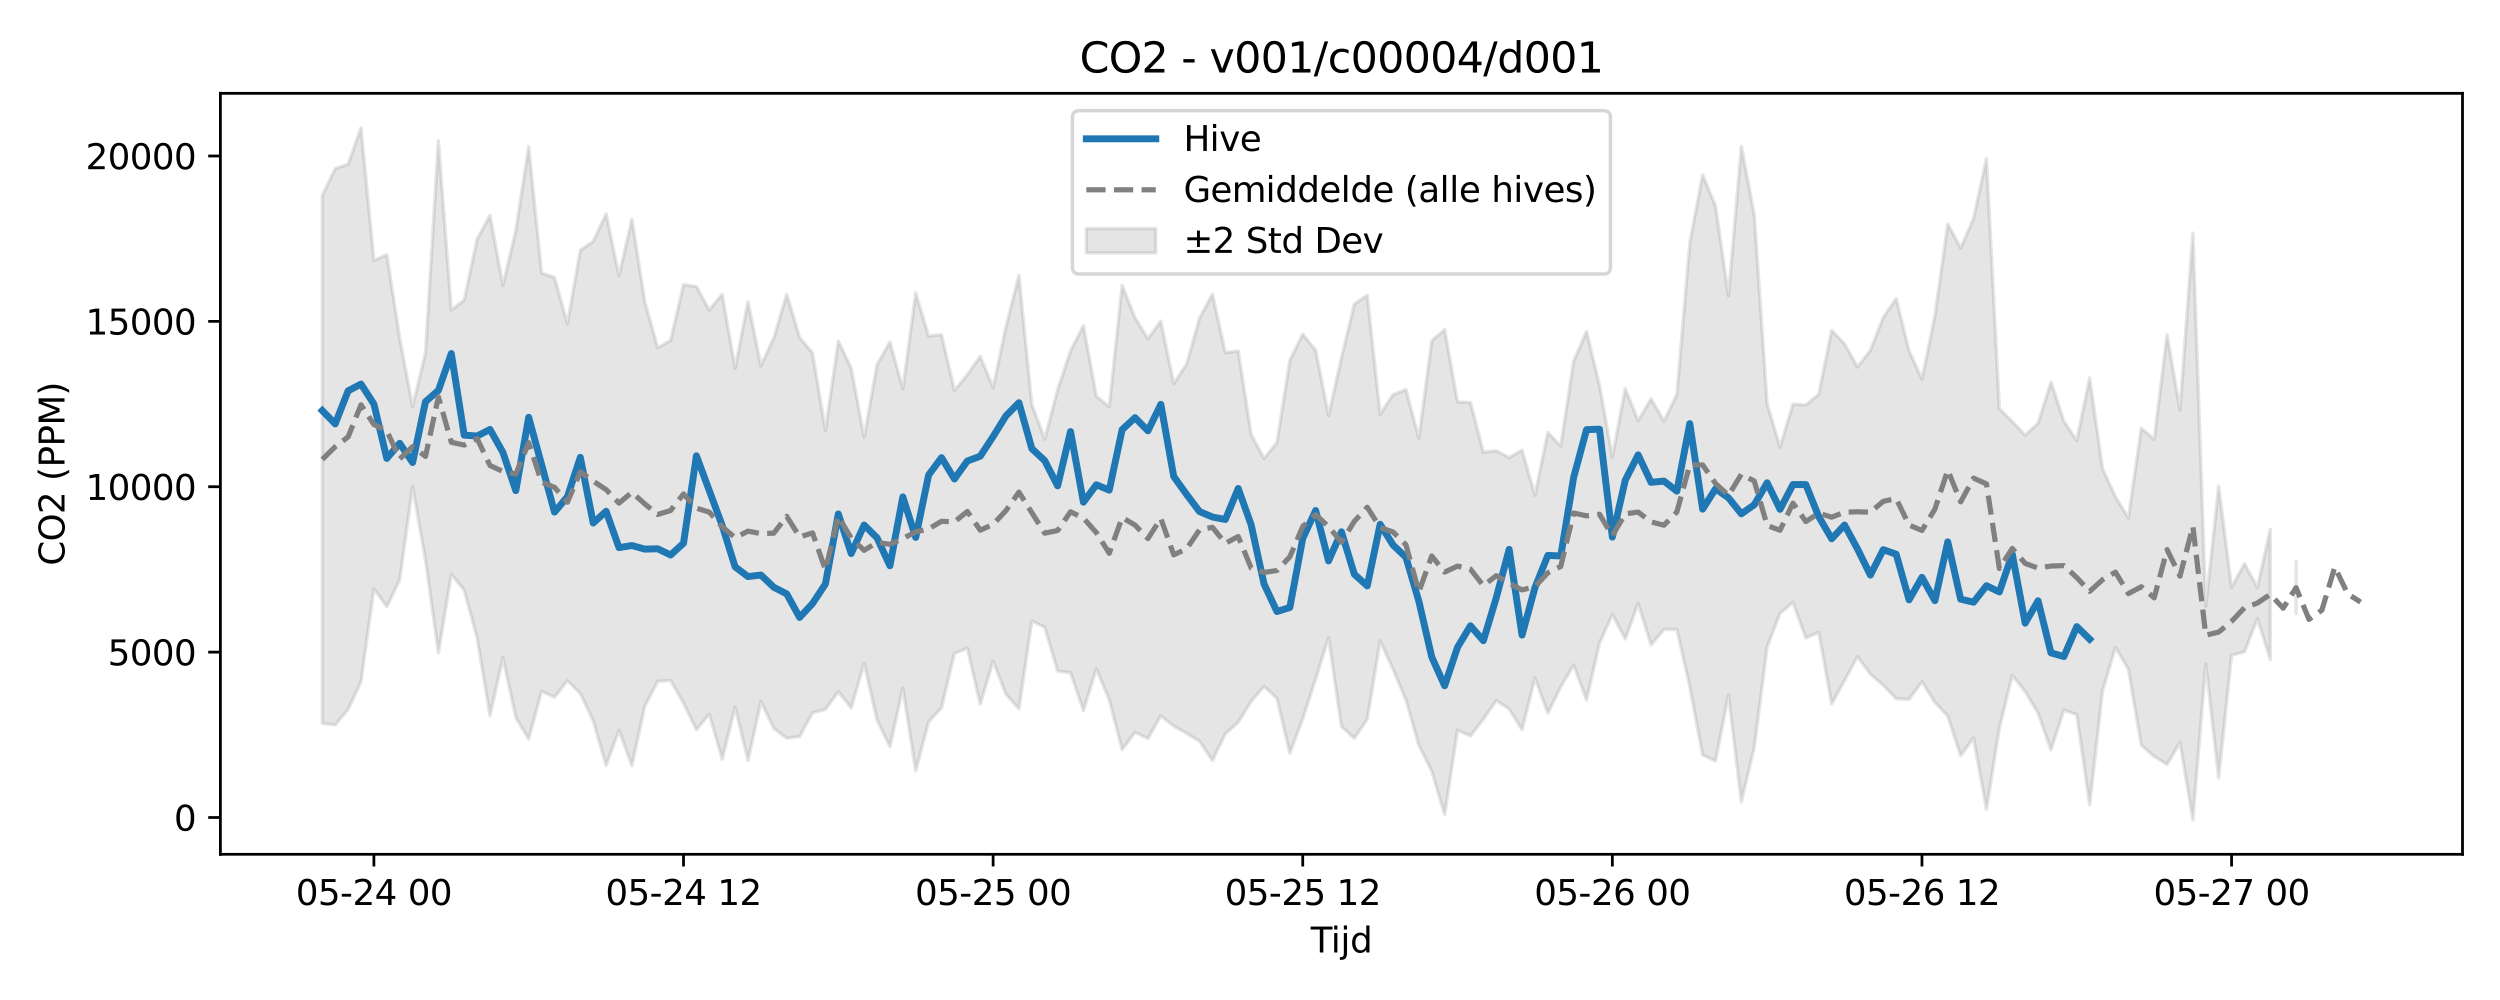 <?xml version="1.0" encoding="utf-8" standalone="no"?>
<!DOCTYPE svg PUBLIC "-//W3C//DTD SVG 1.1//EN"
  "http://www.w3.org/Graphics/SVG/1.1/DTD/svg11.dtd">
<svg xmlns:xlink="http://www.w3.org/1999/xlink" width="720pt" height="288pt" viewBox="0 0 720 288" xmlns="http://www.w3.org/2000/svg" version="1.1">
 <defs>
  <style type="text/css">*{stroke-linejoin: round; stroke-linecap: butt}</style>
 </defs>
 <g id="figure_1">
  <g id="patch_1">
   <path d="M 0 288 
L 720 288 
L 720 0 
L 0 0 
z
" style="fill: #ffffff"/>
  </g>
  <g id="axes_1">
   <g id="patch_2">
    <path d="M 63.47 246.04 
L 709.2 246.04 
L 709.2 26.88 
L 63.47 26.88 
z
" style="fill: #ffffff"/>
   </g>
   <g id="FillBetweenPolyCollection_1">
    <path d="M 92.821 56.317 
L 92.821 208.321 
L 96.537 208.792 
L 100.252 204.332 
L 103.967 196.322 
L 107.683 169.573 
L 111.398 174.715 
L 115.114 167.004 
L 118.829 140.201 
L 122.544 161.246 
L 126.26 188.071 
L 129.975 165.437 
L 133.69 169.965 
L 137.406 183.69 
L 141.121 206.059 
L 144.836 189.41 
L 148.552 206.64 
L 152.267 212.807 
L 155.983 199.087 
L 159.698 200.789 
L 163.413 196.048 
L 167.129 199.706 
L 170.844 207.601 
L 174.559 220.435 
L 178.275 210.359 
L 181.99 220.463 
L 185.705 203.4 
L 189.421 196.21 
L 193.136 196 
L 196.852 202.498 
L 200.567 210.175 
L 204.282 205.707 
L 207.998 218.672 
L 211.713 203.64 
L 215.428 219.014 
L 219.144 201.995 
L 222.859 209.797 
L 226.574 212.6 
L 230.29 212.118 
L 234.005 205.3 
L 237.721 204.306 
L 241.436 199.193 
L 245.151 203.907 
L 248.867 191.023 
L 252.582 207.348 
L 256.297 215.032 
L 260.013 198.196 
L 263.728 221.997 
L 267.443 207.891 
L 271.159 203.846 
L 274.874 188.204 
L 278.589 186.658 
L 282.305 202.77 
L 286.02 190.413 
L 289.736 199.994 
L 293.451 204.134 
L 297.166 178.878 
L 300.882 180.632 
L 304.597 193.292 
L 308.312 193.746 
L 312.028 204.624 
L 315.743 192.679 
L 319.458 201.513 
L 323.174 215.885 
L 326.889 210.925 
L 330.605 212.676 
L 334.32 206.146 
L 338.035 209.114 
L 341.751 211.214 
L 345.466 213.493 
L 349.181 219.02 
L 352.897 211.352 
L 356.612 208.003 
L 360.327 202.039 
L 364.043 197.661 
L 367.758 201.117 
L 371.474 216.936 
L 375.189 206.995 
L 378.904 195.57 
L 382.62 183.659 
L 386.335 209.249 
L 390.05 212.647 
L 393.766 207.191 
L 397.481 184.569 
L 401.196 192.745 
L 404.912 201.604 
L 408.627 214.64 
L 412.343 222.1 
L 416.058 234.595 
L 419.773 210.282 
L 423.489 211.953 
L 427.204 207.131 
L 430.919 201.772 
L 434.635 204.189 
L 438.35 210.152 
L 442.065 195.306 
L 445.781 205.411 
L 449.496 197.819 
L 453.212 191.51 
L 456.927 201.639 
L 460.642 185.281 
L 464.358 176.951 
L 468.073 184.011 
L 471.788 173.8 
L 475.504 185.735 
L 479.219 181.265 
L 482.934 181.309 
L 486.65 197.712 
L 490.365 217.482 
L 494.081 219.13 
L 497.796 200.131 
L 501.511 230.974 
L 505.227 215.269 
L 508.942 186.351 
L 512.657 176.645 
L 516.373 173.47 
L 520.088 183.767 
L 523.803 182.095 
L 527.519 202.724 
L 531.234 195.98 
L 534.949 189.113 
L 538.665 194.119 
L 542.38 197.35 
L 546.096 201.224 
L 549.811 201.407 
L 553.526 196.338 
L 557.242 202.285 
L 560.957 206.258 
L 564.672 217.619 
L 568.388 212.521 
L 572.103 233.06 
L 575.818 209.742 
L 579.534 194.499 
L 583.249 199.169 
L 586.965 205.378 
L 590.68 215.987 
L 594.395 204.507 
L 598.111 205.803 
L 601.826 231.784 
L 605.541 198.912 
L 609.257 186.452 
L 612.972 192.759 
L 616.687 214.642 
L 620.403 217.833 
L 624.118 220.162 
L 627.834 213.8 
L 631.549 236.078 
L 635.264 191.259 
L 638.98 223.994 
L 642.695 188.738 
L 646.41 187.735 
L 650.126 178.16 
L 653.841 189.922 
L 653.841 152.444 
L 653.841 152.444 
L 650.126 169.214 
L 646.41 162.319 
L 642.695 169.168 
L 638.98 140.066 
L 635.264 174.599 
L 631.549 67.142 
L 627.834 118.053 
L 624.118 96.424 
L 620.403 126.542 
L 616.687 123.336 
L 612.972 149.141 
L 609.257 143.121 
L 605.541 134.994 
L 601.826 108.834 
L 598.111 126.884 
L 594.395 121.294 
L 590.68 110.055 
L 586.965 121.852 
L 583.249 125.347 
L 579.534 121.411 
L 575.818 117.696 
L 572.103 45.668 
L 568.388 62.893 
L 564.672 71.46 
L 560.957 64.536 
L 557.242 90.994 
L 553.526 109.201 
L 549.811 101.034 
L 546.096 85.969 
L 542.38 91.41 
L 538.665 100.921 
L 534.949 105.68 
L 531.234 99.013 
L 527.519 95.174 
L 523.803 113.514 
L 520.088 116.648 
L 516.373 116.348 
L 512.657 128.772 
L 508.942 116.341 
L 505.227 61.826 
L 501.511 42.199 
L 497.796 85.186 
L 494.081 59.38 
L 490.365 50.334 
L 486.65 70.072 
L 482.934 113.581 
L 479.219 121.255 
L 475.504 114.868 
L 471.788 121.161 
L 468.073 111.953 
L 464.358 131.611 
L 460.642 110.896 
L 456.927 95.49 
L 453.212 103.998 
L 449.496 128.447 
L 445.781 124.535 
L 442.065 142.611 
L 438.35 129.648 
L 434.635 131.777 
L 430.919 129.821 
L 427.204 130.221 
L 423.489 115.889 
L 419.773 115.788 
L 416.058 94.942 
L 412.343 98.14 
L 408.627 126.269 
L 404.912 112.175 
L 401.196 113.67 
L 397.481 119.296 
L 393.766 84.997 
L 390.05 87.619 
L 386.335 103.067 
L 382.62 119.664 
L 378.904 100.878 
L 375.189 96.258 
L 371.474 103.797 
L 367.758 127.471 
L 364.043 132.061 
L 360.327 125.098 
L 356.612 101.057 
L 352.897 101.602 
L 349.181 84.692 
L 345.466 91.666 
L 341.751 104.871 
L 338.035 110.484 
L 334.32 92.485 
L 330.605 97.538 
L 326.889 91.524 
L 323.174 82.211 
L 319.458 117.168 
L 315.743 114.094 
L 312.028 93.795 
L 308.312 101.056 
L 304.597 112.284 
L 300.882 126.474 
L 297.166 116.451 
L 293.451 79.33 
L 289.736 94.045 
L 286.02 111.636 
L 282.305 102.623 
L 278.589 107.956 
L 274.874 112.427 
L 271.159 96.405 
L 267.443 96.789 
L 263.728 84.361 
L 260.013 111.99 
L 256.297 98.489 
L 252.582 105.074 
L 248.867 125.965 
L 245.151 106.076 
L 241.436 98.26 
L 237.721 123.951 
L 234.005 101.666 
L 230.29 97.166 
L 226.574 84.802 
L 222.859 97.304 
L 219.144 105.363 
L 215.428 86.925 
L 211.713 106.079 
L 207.998 84.751 
L 204.282 89.283 
L 200.567 82.549 
L 196.852 82.02 
L 193.136 98.055 
L 189.421 100.135 
L 185.705 86.872 
L 181.99 63.12 
L 178.275 79.432 
L 174.559 61.575 
L 170.844 69.525 
L 167.129 72.076 
L 163.413 93.242 
L 159.698 79.905 
L 155.983 78.65 
L 152.267 42.182 
L 148.552 66.407 
L 144.836 82.157 
L 141.121 62.057 
L 137.406 68.908 
L 133.69 86.41 
L 129.975 89.296 
L 126.26 40.543 
L 122.544 101.635 
L 118.829 117.026 
L 115.114 97.366 
L 111.398 73.36 
L 107.683 74.973 
L 103.967 36.842 
L 100.252 47.316 
L 96.537 48.525 
L 92.821 56.317 
z
" clip-path="url(#p3ee1cdec1e)" style="fill: #808080; fill-opacity: 0.2; stroke: #808080; stroke-opacity: 0.2"/>
    <path d="M 661.272 161.76 
L 661.272 176.723 
L 661.272 161.76 
L 661.272 161.76 
z
" clip-path="url(#p3ee1cdec1e)" style="fill: #808080; fill-opacity: 0.2; stroke: #808080; stroke-opacity: 0.2"/>
   </g>
   <g id="matplotlib.axis_1">
    <g id="xtick_1">
     <g id="line2d_1">
      <defs>
       <path id="mb43cf191f8" d="M 0 0 
L 0 3.5 
" style="stroke: #000000; stroke-width: 0.8"/>
      </defs>
      <g>
       <use xlink:href="#mb43cf191f8" x="107.683" y="246.04" style="stroke: #000000; stroke-width: 0.8"/>
      </g>
     </g>
     <g id="text_1">
      <!-- 05-24 00 -->
      <g transform="translate(85.202 260.638) scale(0.1 -0.1)">
       <defs>
        <path id="DejaVuSans-30" d="M 2034 4250 
Q 1547 4250 1301 3770 
Q 1056 3291 1056 2328 
Q 1056 1369 1301 889 
Q 1547 409 2034 409 
Q 2525 409 2770 889 
Q 3016 1369 3016 2328 
Q 3016 3291 2770 3770 
Q 2525 4250 2034 4250 
z
M 2034 4750 
Q 2819 4750 3233 4129 
Q 3647 3509 3647 2328 
Q 3647 1150 3233 529 
Q 2819 -91 2034 -91 
Q 1250 -91 836 529 
Q 422 1150 422 2328 
Q 422 3509 836 4129 
Q 1250 4750 2034 4750 
z
" transform="scale(0.016)"/>
        <path id="DejaVuSans-35" d="M 691 4666 
L 3169 4666 
L 3169 4134 
L 1269 4134 
L 1269 2991 
Q 1406 3038 1543 3061 
Q 1681 3084 1819 3084 
Q 2600 3084 3056 2656 
Q 3513 2228 3513 1497 
Q 3513 744 3044 326 
Q 2575 -91 1722 -91 
Q 1428 -91 1123 -41 
Q 819 9 494 109 
L 494 744 
Q 775 591 1075 516 
Q 1375 441 1709 441 
Q 2250 441 2565 725 
Q 2881 1009 2881 1497 
Q 2881 1984 2565 2268 
Q 2250 2553 1709 2553 
Q 1456 2553 1204 2497 
Q 953 2441 691 2322 
L 691 4666 
z
" transform="scale(0.016)"/>
        <path id="DejaVuSans-2d" d="M 313 2009 
L 1997 2009 
L 1997 1497 
L 313 1497 
L 313 2009 
z
" transform="scale(0.016)"/>
        <path id="DejaVuSans-32" d="M 1228 531 
L 3431 531 
L 3431 0 
L 469 0 
L 469 531 
Q 828 903 1448 1529 
Q 2069 2156 2228 2338 
Q 2531 2678 2651 2914 
Q 2772 3150 2772 3378 
Q 2772 3750 2511 3984 
Q 2250 4219 1831 4219 
Q 1534 4219 1204 4116 
Q 875 4013 500 3803 
L 500 4441 
Q 881 4594 1212 4672 
Q 1544 4750 1819 4750 
Q 2544 4750 2975 4387 
Q 3406 4025 3406 3419 
Q 3406 3131 3298 2873 
Q 3191 2616 2906 2266 
Q 2828 2175 2409 1742 
Q 1991 1309 1228 531 
z
" transform="scale(0.016)"/>
        <path id="DejaVuSans-34" d="M 2419 4116 
L 825 1625 
L 2419 1625 
L 2419 4116 
z
M 2253 4666 
L 3047 4666 
L 3047 1625 
L 3713 1625 
L 3713 1100 
L 3047 1100 
L 3047 0 
L 2419 0 
L 2419 1100 
L 313 1100 
L 313 1709 
L 2253 4666 
z
" transform="scale(0.016)"/>
        <path id="DejaVuSans-20" transform="scale(0.016)"/>
       </defs>
       <use xlink:href="#DejaVuSans-30"/>
       <use xlink:href="#DejaVuSans-35" transform="translate(63.623 0)"/>
       <use xlink:href="#DejaVuSans-2d" transform="translate(127.246 0)"/>
       <use xlink:href="#DejaVuSans-32" transform="translate(163.33 0)"/>
       <use xlink:href="#DejaVuSans-34" transform="translate(226.953 0)"/>
       <use xlink:href="#DejaVuSans-20" transform="translate(290.576 0)"/>
       <use xlink:href="#DejaVuSans-30" transform="translate(322.363 0)"/>
       <use xlink:href="#DejaVuSans-30" transform="translate(385.986 0)"/>
      </g>
     </g>
    </g>
    <g id="xtick_2">
     <g id="line2d_2">
      <g>
       <use xlink:href="#mb43cf191f8" x="196.852" y="246.04" style="stroke: #000000; stroke-width: 0.8"/>
      </g>
     </g>
     <g id="text_2">
      <!-- 05-24 12 -->
      <g transform="translate(174.371 260.638) scale(0.1 -0.1)">
       <defs>
        <path id="DejaVuSans-31" d="M 794 531 
L 1825 531 
L 1825 4091 
L 703 3866 
L 703 4441 
L 1819 4666 
L 2450 4666 
L 2450 531 
L 3481 531 
L 3481 0 
L 794 0 
L 794 531 
z
" transform="scale(0.016)"/>
       </defs>
       <use xlink:href="#DejaVuSans-30"/>
       <use xlink:href="#DejaVuSans-35" transform="translate(63.623 0)"/>
       <use xlink:href="#DejaVuSans-2d" transform="translate(127.246 0)"/>
       <use xlink:href="#DejaVuSans-32" transform="translate(163.33 0)"/>
       <use xlink:href="#DejaVuSans-34" transform="translate(226.953 0)"/>
       <use xlink:href="#DejaVuSans-20" transform="translate(290.576 0)"/>
       <use xlink:href="#DejaVuSans-31" transform="translate(322.363 0)"/>
       <use xlink:href="#DejaVuSans-32" transform="translate(385.986 0)"/>
      </g>
     </g>
    </g>
    <g id="xtick_3">
     <g id="line2d_3">
      <g>
       <use xlink:href="#mb43cf191f8" x="286.02" y="246.04" style="stroke: #000000; stroke-width: 0.8"/>
      </g>
     </g>
     <g id="text_3">
      <!-- 05-25 00 -->
      <g transform="translate(263.54 260.638) scale(0.1 -0.1)">
       <use xlink:href="#DejaVuSans-30"/>
       <use xlink:href="#DejaVuSans-35" transform="translate(63.623 0)"/>
       <use xlink:href="#DejaVuSans-2d" transform="translate(127.246 0)"/>
       <use xlink:href="#DejaVuSans-32" transform="translate(163.33 0)"/>
       <use xlink:href="#DejaVuSans-35" transform="translate(226.953 0)"/>
       <use xlink:href="#DejaVuSans-20" transform="translate(290.576 0)"/>
       <use xlink:href="#DejaVuSans-30" transform="translate(322.363 0)"/>
       <use xlink:href="#DejaVuSans-30" transform="translate(385.986 0)"/>
      </g>
     </g>
    </g>
    <g id="xtick_4">
     <g id="line2d_4">
      <g>
       <use xlink:href="#mb43cf191f8" x="375.189" y="246.04" style="stroke: #000000; stroke-width: 0.8"/>
      </g>
     </g>
     <g id="text_4">
      <!-- 05-25 12 -->
      <g transform="translate(352.708 260.638) scale(0.1 -0.1)">
       <use xlink:href="#DejaVuSans-30"/>
       <use xlink:href="#DejaVuSans-35" transform="translate(63.623 0)"/>
       <use xlink:href="#DejaVuSans-2d" transform="translate(127.246 0)"/>
       <use xlink:href="#DejaVuSans-32" transform="translate(163.33 0)"/>
       <use xlink:href="#DejaVuSans-35" transform="translate(226.953 0)"/>
       <use xlink:href="#DejaVuSans-20" transform="translate(290.576 0)"/>
       <use xlink:href="#DejaVuSans-31" transform="translate(322.363 0)"/>
       <use xlink:href="#DejaVuSans-32" transform="translate(385.986 0)"/>
      </g>
     </g>
    </g>
    <g id="xtick_5">
     <g id="line2d_5">
      <g>
       <use xlink:href="#mb43cf191f8" x="464.358" y="246.04" style="stroke: #000000; stroke-width: 0.8"/>
      </g>
     </g>
     <g id="text_5">
      <!-- 05-26 00 -->
      <g transform="translate(441.877 260.638) scale(0.1 -0.1)">
       <defs>
        <path id="DejaVuSans-36" d="M 2113 2584 
Q 1688 2584 1439 2293 
Q 1191 2003 1191 1497 
Q 1191 994 1439 701 
Q 1688 409 2113 409 
Q 2538 409 2786 701 
Q 3034 994 3034 1497 
Q 3034 2003 2786 2293 
Q 2538 2584 2113 2584 
z
M 3366 4563 
L 3366 3988 
Q 3128 4100 2886 4159 
Q 2644 4219 2406 4219 
Q 1781 4219 1451 3797 
Q 1122 3375 1075 2522 
Q 1259 2794 1537 2939 
Q 1816 3084 2150 3084 
Q 2853 3084 3261 2657 
Q 3669 2231 3669 1497 
Q 3669 778 3244 343 
Q 2819 -91 2113 -91 
Q 1303 -91 875 529 
Q 447 1150 447 2328 
Q 447 3434 972 4092 
Q 1497 4750 2381 4750 
Q 2619 4750 2861 4703 
Q 3103 4656 3366 4563 
z
" transform="scale(0.016)"/>
       </defs>
       <use xlink:href="#DejaVuSans-30"/>
       <use xlink:href="#DejaVuSans-35" transform="translate(63.623 0)"/>
       <use xlink:href="#DejaVuSans-2d" transform="translate(127.246 0)"/>
       <use xlink:href="#DejaVuSans-32" transform="translate(163.33 0)"/>
       <use xlink:href="#DejaVuSans-36" transform="translate(226.953 0)"/>
       <use xlink:href="#DejaVuSans-20" transform="translate(290.576 0)"/>
       <use xlink:href="#DejaVuSans-30" transform="translate(322.363 0)"/>
       <use xlink:href="#DejaVuSans-30" transform="translate(385.986 0)"/>
      </g>
     </g>
    </g>
    <g id="xtick_6">
     <g id="line2d_6">
      <g>
       <use xlink:href="#mb43cf191f8" x="553.526" y="246.04" style="stroke: #000000; stroke-width: 0.8"/>
      </g>
     </g>
     <g id="text_6">
      <!-- 05-26 12 -->
      <g transform="translate(531.046 260.638) scale(0.1 -0.1)">
       <use xlink:href="#DejaVuSans-30"/>
       <use xlink:href="#DejaVuSans-35" transform="translate(63.623 0)"/>
       <use xlink:href="#DejaVuSans-2d" transform="translate(127.246 0)"/>
       <use xlink:href="#DejaVuSans-32" transform="translate(163.33 0)"/>
       <use xlink:href="#DejaVuSans-36" transform="translate(226.953 0)"/>
       <use xlink:href="#DejaVuSans-20" transform="translate(290.576 0)"/>
       <use xlink:href="#DejaVuSans-31" transform="translate(322.363 0)"/>
       <use xlink:href="#DejaVuSans-32" transform="translate(385.986 0)"/>
      </g>
     </g>
    </g>
    <g id="xtick_7">
     <g id="line2d_7">
      <g>
       <use xlink:href="#mb43cf191f8" x="642.695" y="246.04" style="stroke: #000000; stroke-width: 0.8"/>
      </g>
     </g>
     <g id="text_7">
      <!-- 05-27 00 -->
      <g transform="translate(620.215 260.638) scale(0.1 -0.1)">
       <defs>
        <path id="DejaVuSans-37" d="M 525 4666 
L 3525 4666 
L 3525 4397 
L 1831 0 
L 1172 0 
L 2766 4134 
L 525 4134 
L 525 4666 
z
" transform="scale(0.016)"/>
       </defs>
       <use xlink:href="#DejaVuSans-30"/>
       <use xlink:href="#DejaVuSans-35" transform="translate(63.623 0)"/>
       <use xlink:href="#DejaVuSans-2d" transform="translate(127.246 0)"/>
       <use xlink:href="#DejaVuSans-32" transform="translate(163.33 0)"/>
       <use xlink:href="#DejaVuSans-37" transform="translate(226.953 0)"/>
       <use xlink:href="#DejaVuSans-20" transform="translate(290.576 0)"/>
       <use xlink:href="#DejaVuSans-30" transform="translate(322.363 0)"/>
       <use xlink:href="#DejaVuSans-30" transform="translate(385.986 0)"/>
      </g>
     </g>
    </g>
    <g id="text_8">
     <!-- Tijd -->
     <g transform="translate(377.485 274.317) scale(0.1 -0.1)">
      <defs>
       <path id="DejaVuSans-54" d="M -19 4666 
L 3928 4666 
L 3928 4134 
L 2272 4134 
L 2272 0 
L 1638 0 
L 1638 4134 
L -19 4134 
L -19 4666 
z
" transform="scale(0.016)"/>
       <path id="DejaVuSans-69" d="M 603 3500 
L 1178 3500 
L 1178 0 
L 603 0 
L 603 3500 
z
M 603 4863 
L 1178 4863 
L 1178 4134 
L 603 4134 
L 603 4863 
z
" transform="scale(0.016)"/>
       <path id="DejaVuSans-6a" d="M 603 3500 
L 1178 3500 
L 1178 -63 
Q 1178 -731 923 -1031 
Q 669 -1331 103 -1331 
L -116 -1331 
L -116 -844 
L 38 -844 
Q 366 -844 484 -692 
Q 603 -541 603 -63 
L 603 3500 
z
M 603 4863 
L 1178 4863 
L 1178 4134 
L 603 4134 
L 603 4863 
z
" transform="scale(0.016)"/>
       <path id="DejaVuSans-64" d="M 2906 2969 
L 2906 4863 
L 3481 4863 
L 3481 0 
L 2906 0 
L 2906 525 
Q 2725 213 2448 61 
Q 2172 -91 1784 -91 
Q 1150 -91 751 415 
Q 353 922 353 1747 
Q 353 2572 751 3078 
Q 1150 3584 1784 3584 
Q 2172 3584 2448 3432 
Q 2725 3281 2906 2969 
z
M 947 1747 
Q 947 1113 1208 752 
Q 1469 391 1925 391 
Q 2381 391 2643 752 
Q 2906 1113 2906 1747 
Q 2906 2381 2643 2742 
Q 2381 3103 1925 3103 
Q 1469 3103 1208 2742 
Q 947 2381 947 1747 
z
" transform="scale(0.016)"/>
      </defs>
      <use xlink:href="#DejaVuSans-54"/>
      <use xlink:href="#DejaVuSans-69" transform="translate(57.959 0)"/>
      <use xlink:href="#DejaVuSans-6a" transform="translate(85.742 0)"/>
      <use xlink:href="#DejaVuSans-64" transform="translate(113.525 0)"/>
     </g>
    </g>
   </g>
   <g id="matplotlib.axis_2">
    <g id="ytick_1">
     <g id="line2d_8">
      <defs>
       <path id="m232c7f0695" d="M 0 0 
L -3.5 0 
" style="stroke: #000000; stroke-width: 0.8"/>
      </defs>
      <g>
       <use xlink:href="#m232c7f0695" x="63.47" y="235.44" style="stroke: #000000; stroke-width: 0.8"/>
      </g>
     </g>
     <g id="text_9">
      <!-- 0 -->
      <g transform="translate(50.108 239.24) scale(0.1 -0.1)">
       <use xlink:href="#DejaVuSans-30"/>
      </g>
     </g>
    </g>
    <g id="ytick_2">
     <g id="line2d_9">
      <g>
       <use xlink:href="#m232c7f0695" x="63.47" y="187.811" style="stroke: #000000; stroke-width: 0.8"/>
      </g>
     </g>
     <g id="text_10">
      <!-- 5000 -->
      <g transform="translate(31.02 191.61) scale(0.1 -0.1)">
       <use xlink:href="#DejaVuSans-35"/>
       <use xlink:href="#DejaVuSans-30" transform="translate(63.623 0)"/>
       <use xlink:href="#DejaVuSans-30" transform="translate(127.246 0)"/>
       <use xlink:href="#DejaVuSans-30" transform="translate(190.869 0)"/>
      </g>
     </g>
    </g>
    <g id="ytick_3">
     <g id="line2d_10">
      <g>
       <use xlink:href="#m232c7f0695" x="63.47" y="140.181" style="stroke: #000000; stroke-width: 0.8"/>
      </g>
     </g>
     <g id="text_11">
      <!-- 10000 -->
      <g transform="translate(24.657 143.98) scale(0.1 -0.1)">
       <use xlink:href="#DejaVuSans-31"/>
       <use xlink:href="#DejaVuSans-30" transform="translate(63.623 0)"/>
       <use xlink:href="#DejaVuSans-30" transform="translate(127.246 0)"/>
       <use xlink:href="#DejaVuSans-30" transform="translate(190.869 0)"/>
       <use xlink:href="#DejaVuSans-30" transform="translate(254.492 0)"/>
      </g>
     </g>
    </g>
    <g id="ytick_4">
     <g id="line2d_11">
      <g>
       <use xlink:href="#m232c7f0695" x="63.47" y="92.552" style="stroke: #000000; stroke-width: 0.8"/>
      </g>
     </g>
     <g id="text_12">
      <!-- 15000 -->
      <g transform="translate(24.657 96.351) scale(0.1 -0.1)">
       <use xlink:href="#DejaVuSans-31"/>
       <use xlink:href="#DejaVuSans-35" transform="translate(63.623 0)"/>
       <use xlink:href="#DejaVuSans-30" transform="translate(127.246 0)"/>
       <use xlink:href="#DejaVuSans-30" transform="translate(190.869 0)"/>
       <use xlink:href="#DejaVuSans-30" transform="translate(254.492 0)"/>
      </g>
     </g>
    </g>
    <g id="ytick_5">
     <g id="line2d_12">
      <g>
       <use xlink:href="#m232c7f0695" x="63.47" y="44.922" style="stroke: #000000; stroke-width: 0.8"/>
      </g>
     </g>
     <g id="text_13">
      <!-- 20000 -->
      <g transform="translate(24.657 48.721) scale(0.1 -0.1)">
       <use xlink:href="#DejaVuSans-32"/>
       <use xlink:href="#DejaVuSans-30" transform="translate(63.623 0)"/>
       <use xlink:href="#DejaVuSans-30" transform="translate(127.246 0)"/>
       <use xlink:href="#DejaVuSans-30" transform="translate(190.869 0)"/>
       <use xlink:href="#DejaVuSans-30" transform="translate(254.492 0)"/>
      </g>
     </g>
    </g>
    <g id="text_14">
     <!-- CO2 (PPM) -->
     <g transform="translate(18.578 162.903) rotate(-90) scale(0.1 -0.1)">
      <defs>
       <path id="DejaVuSans-43" d="M 4122 4306 
L 4122 3641 
Q 3803 3938 3442 4084 
Q 3081 4231 2675 4231 
Q 1875 4231 1450 3742 
Q 1025 3253 1025 2328 
Q 1025 1406 1450 917 
Q 1875 428 2675 428 
Q 3081 428 3442 575 
Q 3803 722 4122 1019 
L 4122 359 
Q 3791 134 3420 21 
Q 3050 -91 2638 -91 
Q 1578 -91 968 557 
Q 359 1206 359 2328 
Q 359 3453 968 4101 
Q 1578 4750 2638 4750 
Q 3056 4750 3426 4639 
Q 3797 4528 4122 4306 
z
" transform="scale(0.016)"/>
       <path id="DejaVuSans-4f" d="M 2522 4238 
Q 1834 4238 1429 3725 
Q 1025 3213 1025 2328 
Q 1025 1447 1429 934 
Q 1834 422 2522 422 
Q 3209 422 3611 934 
Q 4013 1447 4013 2328 
Q 4013 3213 3611 3725 
Q 3209 4238 2522 4238 
z
M 2522 4750 
Q 3503 4750 4090 4092 
Q 4678 3434 4678 2328 
Q 4678 1225 4090 567 
Q 3503 -91 2522 -91 
Q 1538 -91 948 565 
Q 359 1222 359 2328 
Q 359 3434 948 4092 
Q 1538 4750 2522 4750 
z
" transform="scale(0.016)"/>
       <path id="DejaVuSans-28" d="M 1984 4856 
Q 1566 4138 1362 3434 
Q 1159 2731 1159 2009 
Q 1159 1288 1364 580 
Q 1569 -128 1984 -844 
L 1484 -844 
Q 1016 -109 783 600 
Q 550 1309 550 2009 
Q 550 2706 781 3412 
Q 1013 4119 1484 4856 
L 1984 4856 
z
" transform="scale(0.016)"/>
       <path id="DejaVuSans-50" d="M 1259 4147 
L 1259 2394 
L 2053 2394 
Q 2494 2394 2734 2622 
Q 2975 2850 2975 3272 
Q 2975 3691 2734 3919 
Q 2494 4147 2053 4147 
L 1259 4147 
z
M 628 4666 
L 2053 4666 
Q 2838 4666 3239 4311 
Q 3641 3956 3641 3272 
Q 3641 2581 3239 2228 
Q 2838 1875 2053 1875 
L 1259 1875 
L 1259 0 
L 628 0 
L 628 4666 
z
" transform="scale(0.016)"/>
       <path id="DejaVuSans-4d" d="M 628 4666 
L 1569 4666 
L 2759 1491 
L 3956 4666 
L 4897 4666 
L 4897 0 
L 4281 0 
L 4281 4097 
L 3078 897 
L 2444 897 
L 1241 4097 
L 1241 0 
L 628 0 
L 628 4666 
z
" transform="scale(0.016)"/>
       <path id="DejaVuSans-29" d="M 513 4856 
L 1013 4856 
Q 1481 4119 1714 3412 
Q 1947 2706 1947 2009 
Q 1947 1309 1714 600 
Q 1481 -109 1013 -844 
L 513 -844 
Q 928 -128 1133 580 
Q 1338 1288 1338 2009 
Q 1338 2731 1133 3434 
Q 928 4138 513 4856 
z
" transform="scale(0.016)"/>
      </defs>
      <use xlink:href="#DejaVuSans-43"/>
      <use xlink:href="#DejaVuSans-4f" transform="translate(69.824 0)"/>
      <use xlink:href="#DejaVuSans-32" transform="translate(148.535 0)"/>
      <use xlink:href="#DejaVuSans-20" transform="translate(212.158 0)"/>
      <use xlink:href="#DejaVuSans-28" transform="translate(243.945 0)"/>
      <use xlink:href="#DejaVuSans-50" transform="translate(282.959 0)"/>
      <use xlink:href="#DejaVuSans-50" transform="translate(343.262 0)"/>
      <use xlink:href="#DejaVuSans-4d" transform="translate(403.564 0)"/>
      <use xlink:href="#DejaVuSans-29" transform="translate(489.844 0)"/>
     </g>
    </g>
   </g>
   <g id="line2d_13">
    <path d="M 92.821 118.252 
L 96.537 122.072 
L 100.252 112.569 
L 103.967 110.613 
L 107.683 116.366 
L 111.398 132.014 
L 115.114 127.683 
L 118.829 133.199 
L 122.544 115.687 
L 126.26 112.429 
L 129.975 101.827 
L 133.69 125.321 
L 137.406 125.578 
L 141.121 123.679 
L 144.836 130.284 
L 148.552 141.296 
L 152.267 120.186 
L 159.698 147.488 
L 163.413 143.068 
L 167.129 131.722 
L 170.844 150.637 
L 174.559 147.249 
L 178.275 157.718 
L 181.99 157.115 
L 185.705 158.147 
L 189.421 158.049 
L 193.136 159.843 
L 196.852 156.451 
L 200.567 131.271 
L 207.998 151.358 
L 211.713 163.253 
L 215.428 166.06 
L 219.144 165.606 
L 222.859 169.14 
L 226.574 171.032 
L 230.29 177.815 
L 234.005 173.824 
L 237.721 168.187 
L 241.436 148.027 
L 245.151 159.42 
L 248.867 151.212 
L 252.582 154.889 
L 256.297 162.935 
L 260.013 143.112 
L 263.728 154.778 
L 267.443 136.787 
L 271.159 131.811 
L 274.874 137.952 
L 278.589 132.773 
L 282.305 131.386 
L 286.02 125.718 
L 289.736 119.729 
L 293.451 115.985 
L 297.166 129.207 
L 300.882 132.662 
L 304.597 139.924 
L 308.312 124.292 
L 312.028 144.63 
L 315.743 139.616 
L 319.458 141.162 
L 323.174 123.743 
L 326.889 120.291 
L 330.605 124.073 
L 334.32 116.455 
L 338.035 137.225 
L 341.751 142.41 
L 345.466 147.335 
L 349.181 148.894 
L 352.897 149.621 
L 356.612 140.689 
L 360.327 151.13 
L 364.043 168.191 
L 367.758 176.122 
L 371.474 174.951 
L 375.189 155.07 
L 378.904 147.027 
L 382.62 161.541 
L 386.335 153.159 
L 390.05 165.39 
L 393.766 168.743 
L 397.481 150.99 
L 401.196 156.969 
L 404.912 160.497 
L 408.627 173.154 
L 412.343 189.221 
L 416.058 197.489 
L 419.773 186.404 
L 423.489 180.228 
L 427.204 184.521 
L 430.919 172.153 
L 434.635 158.23 
L 438.35 182.905 
L 442.065 169.235 
L 445.781 159.954 
L 449.496 160.119 
L 453.212 137.488 
L 456.927 123.736 
L 460.642 123.6 
L 464.358 154.692 
L 468.073 138.305 
L 471.788 131.005 
L 475.504 138.914 
L 479.219 138.552 
L 482.934 141.451 
L 486.65 121.996 
L 490.365 146.637 
L 494.081 140.759 
L 497.796 143.369 
L 501.511 147.977 
L 505.227 145.373 
L 508.942 139.048 
L 512.657 146.681 
L 516.373 139.552 
L 520.088 139.559 
L 523.803 148.805 
L 527.519 155.169 
L 531.234 151.212 
L 534.949 158.061 
L 538.665 165.619 
L 542.38 158.309 
L 546.096 159.605 
L 549.811 172.75 
L 553.526 166.279 
L 557.242 172.986 
L 560.957 156.066 
L 564.672 172.56 
L 568.388 173.436 
L 572.103 168.692 
L 575.818 170.477 
L 579.534 159.573 
L 583.249 179.463 
L 586.965 173.033 
L 590.68 188.02 
L 594.395 189.087 
L 598.111 180.469 
L 601.826 184.083 
L 601.826 184.083 
" clip-path="url(#p3ee1cdec1e)" style="fill: none; stroke: #1f77b4; stroke-width: 2; stroke-linecap: square"/>
   </g>
   <g id="line2d_14">
    <path d="M 92.821 132.319 
L 96.537 128.658 
L 100.252 125.824 
L 103.967 116.582 
L 107.683 122.273 
L 111.398 124.038 
L 115.114 132.185 
L 118.829 128.614 
L 122.544 131.44 
L 126.26 114.307 
L 129.975 127.366 
L 133.69 128.187 
L 137.406 126.299 
L 141.121 134.058 
L 144.836 135.784 
L 148.552 136.523 
L 152.267 127.494 
L 155.983 138.869 
L 159.698 140.347 
L 163.413 144.645 
L 167.129 135.891 
L 170.844 138.563 
L 174.559 141.005 
L 178.275 144.896 
L 181.99 141.792 
L 185.705 145.136 
L 189.421 148.173 
L 193.136 147.028 
L 196.852 142.259 
L 200.567 146.362 
L 204.282 147.495 
L 207.998 151.712 
L 211.713 154.86 
L 215.428 152.969 
L 219.144 153.679 
L 222.859 153.551 
L 226.574 148.701 
L 230.29 154.642 
L 234.005 153.483 
L 237.721 164.128 
L 241.436 148.726 
L 245.151 154.991 
L 248.867 158.494 
L 252.582 156.211 
L 256.297 156.76 
L 260.013 155.093 
L 263.728 153.179 
L 267.443 152.34 
L 271.159 150.125 
L 274.874 150.315 
L 278.589 147.307 
L 282.305 152.697 
L 286.02 151.025 
L 289.736 147.02 
L 293.451 141.732 
L 300.882 153.553 
L 304.597 152.788 
L 308.312 147.401 
L 312.028 149.209 
L 315.743 153.387 
L 319.458 159.34 
L 323.174 149.048 
L 326.889 151.224 
L 330.605 155.107 
L 334.32 149.315 
L 338.035 159.799 
L 341.751 158.042 
L 345.466 152.579 
L 349.181 151.856 
L 352.897 156.477 
L 356.612 154.53 
L 360.327 163.568 
L 364.043 164.861 
L 367.758 164.294 
L 371.474 160.367 
L 375.189 151.627 
L 378.904 148.224 
L 382.62 151.661 
L 386.335 156.158 
L 390.05 150.133 
L 393.766 146.094 
L 397.481 151.932 
L 401.196 153.208 
L 404.912 156.889 
L 408.627 170.455 
L 412.343 160.12 
L 416.058 164.769 
L 419.773 163.035 
L 423.489 163.921 
L 427.204 168.676 
L 430.919 165.796 
L 434.635 167.983 
L 438.35 169.9 
L 442.065 168.958 
L 445.781 164.973 
L 449.496 163.133 
L 453.212 147.754 
L 456.927 148.565 
L 460.642 148.089 
L 464.358 154.281 
L 468.073 147.982 
L 471.788 147.48 
L 475.504 150.302 
L 479.219 151.26 
L 482.934 147.445 
L 486.65 133.892 
L 490.365 133.908 
L 494.081 139.255 
L 497.796 142.658 
L 501.511 136.586 
L 505.227 138.547 
L 508.942 151.346 
L 512.657 152.708 
L 516.373 144.909 
L 520.088 150.208 
L 523.803 147.804 
L 527.519 148.949 
L 531.234 147.496 
L 534.949 147.397 
L 538.665 147.52 
L 542.38 144.38 
L 546.096 143.596 
L 549.811 151.221 
L 553.526 152.77 
L 557.242 146.64 
L 560.957 135.397 
L 564.672 144.539 
L 568.388 137.707 
L 572.103 139.364 
L 575.818 163.719 
L 579.534 157.955 
L 583.249 162.258 
L 586.965 163.615 
L 590.68 163.021 
L 594.395 162.901 
L 598.111 166.344 
L 601.826 170.309 
L 605.541 166.953 
L 609.257 164.787 
L 612.972 170.95 
L 616.687 168.989 
L 620.403 172.187 
L 624.118 158.293 
L 627.834 165.927 
L 631.549 151.61 
L 635.264 182.929 
L 638.98 182.03 
L 642.695 178.953 
L 646.41 175.027 
L 650.126 173.687 
L 653.841 171.183 
L 657.556 175.157 
L 661.272 169.242 
L 664.987 178.396 
L 668.703 175.716 
L 672.418 163.31 
L 676.133 171.023 
L 679.849 173.398 
L 679.849 173.398 
" clip-path="url(#p3ee1cdec1e)" style="fill: none; stroke-dasharray: 5.55,2.4; stroke-dashoffset: 0; stroke: #808080; stroke-width: 1.5"/>
   </g>
   <g id="patch_3">
    <path d="M 63.47 246.04 
L 63.47 26.88 
" style="fill: none; stroke: #000000; stroke-width: 0.8; stroke-linejoin: miter; stroke-linecap: square"/>
   </g>
   <g id="patch_4">
    <path d="M 709.2 246.04 
L 709.2 26.88 
" style="fill: none; stroke: #000000; stroke-width: 0.8; stroke-linejoin: miter; stroke-linecap: square"/>
   </g>
   <g id="patch_5">
    <path d="M 63.47 246.04 
L 709.2 246.04 
" style="fill: none; stroke: #000000; stroke-width: 0.8; stroke-linejoin: miter; stroke-linecap: square"/>
   </g>
   <g id="patch_6">
    <path d="M 63.47 26.88 
L 709.2 26.88 
" style="fill: none; stroke: #000000; stroke-width: 0.8; stroke-linejoin: miter; stroke-linecap: square"/>
   </g>
   <g id="text_15">
    <!-- CO2 - v001/c00004/d001 -->
    <g transform="translate(310.932 20.88) scale(0.12 -0.12)">
     <defs>
      <path id="DejaVuSans-76" d="M 191 3500 
L 800 3500 
L 1894 563 
L 2988 3500 
L 3597 3500 
L 2284 0 
L 1503 0 
L 191 3500 
z
" transform="scale(0.016)"/>
      <path id="DejaVuSans-2f" d="M 1625 4666 
L 2156 4666 
L 531 -594 
L 0 -594 
L 1625 4666 
z
" transform="scale(0.016)"/>
      <path id="DejaVuSans-63" d="M 3122 3366 
L 3122 2828 
Q 2878 2963 2633 3030 
Q 2388 3097 2138 3097 
Q 1578 3097 1268 2742 
Q 959 2388 959 1747 
Q 959 1106 1268 751 
Q 1578 397 2138 397 
Q 2388 397 2633 464 
Q 2878 531 3122 666 
L 3122 134 
Q 2881 22 2623 -34 
Q 2366 -91 2075 -91 
Q 1284 -91 818 406 
Q 353 903 353 1747 
Q 353 2603 823 3093 
Q 1294 3584 2113 3584 
Q 2378 3584 2631 3529 
Q 2884 3475 3122 3366 
z
" transform="scale(0.016)"/>
     </defs>
     <use xlink:href="#DejaVuSans-43"/>
     <use xlink:href="#DejaVuSans-4f" transform="translate(69.824 0)"/>
     <use xlink:href="#DejaVuSans-32" transform="translate(148.535 0)"/>
     <use xlink:href="#DejaVuSans-20" transform="translate(212.158 0)"/>
     <use xlink:href="#DejaVuSans-2d" transform="translate(243.945 0)"/>
     <use xlink:href="#DejaVuSans-20" transform="translate(280.029 0)"/>
     <use xlink:href="#DejaVuSans-76" transform="translate(311.816 0)"/>
     <use xlink:href="#DejaVuSans-30" transform="translate(370.996 0)"/>
     <use xlink:href="#DejaVuSans-30" transform="translate(434.619 0)"/>
     <use xlink:href="#DejaVuSans-31" transform="translate(498.242 0)"/>
     <use xlink:href="#DejaVuSans-2f" transform="translate(561.865 0)"/>
     <use xlink:href="#DejaVuSans-63" transform="translate(595.557 0)"/>
     <use xlink:href="#DejaVuSans-30" transform="translate(650.537 0)"/>
     <use xlink:href="#DejaVuSans-30" transform="translate(714.16 0)"/>
     <use xlink:href="#DejaVuSans-30" transform="translate(777.783 0)"/>
     <use xlink:href="#DejaVuSans-30" transform="translate(841.406 0)"/>
     <use xlink:href="#DejaVuSans-34" transform="translate(905.029 0)"/>
     <use xlink:href="#DejaVuSans-2f" transform="translate(968.652 0)"/>
     <use xlink:href="#DejaVuSans-64" transform="translate(1002.344 0)"/>
     <use xlink:href="#DejaVuSans-30" transform="translate(1065.82 0)"/>
     <use xlink:href="#DejaVuSans-30" transform="translate(1129.443 0)"/>
     <use xlink:href="#DejaVuSans-31" transform="translate(1193.066 0)"/>
    </g>
   </g>
   <g id="legend_1">
    <g id="patch_7">
     <path d="M 310.863 78.914 
L 461.807 78.914 
Q 463.807 78.914 463.807 76.914 
L 463.807 33.88 
Q 463.807 31.88 461.807 31.88 
L 310.863 31.88 
Q 308.863 31.88 308.863 33.88 
L 308.863 76.914 
Q 308.863 78.914 310.863 78.914 
z
" style="fill: #ffffff; opacity: 0.8; stroke: #cccccc; stroke-linejoin: miter"/>
    </g>
    <g id="line2d_15">
     <path d="M 312.863 39.978 
L 322.863 39.978 
L 332.863 39.978 
" style="fill: none; stroke: #1f77b4; stroke-width: 2; stroke-linecap: square"/>
    </g>
    <g id="text_16">
     <!-- Hive -->
     <g transform="translate(340.863 43.478) scale(0.1 -0.1)">
      <defs>
       <path id="DejaVuSans-48" d="M 628 4666 
L 1259 4666 
L 1259 2753 
L 3553 2753 
L 3553 4666 
L 4184 4666 
L 4184 0 
L 3553 0 
L 3553 2222 
L 1259 2222 
L 1259 0 
L 628 0 
L 628 4666 
z
" transform="scale(0.016)"/>
       <path id="DejaVuSans-65" d="M 3597 1894 
L 3597 1613 
L 953 1613 
Q 991 1019 1311 708 
Q 1631 397 2203 397 
Q 2534 397 2845 478 
Q 3156 559 3463 722 
L 3463 178 
Q 3153 47 2828 -22 
Q 2503 -91 2169 -91 
Q 1331 -91 842 396 
Q 353 884 353 1716 
Q 353 2575 817 3079 
Q 1281 3584 2069 3584 
Q 2775 3584 3186 3129 
Q 3597 2675 3597 1894 
z
M 3022 2063 
Q 3016 2534 2758 2815 
Q 2500 3097 2075 3097 
Q 1594 3097 1305 2825 
Q 1016 2553 972 2059 
L 3022 2063 
z
" transform="scale(0.016)"/>
      </defs>
      <use xlink:href="#DejaVuSans-48"/>
      <use xlink:href="#DejaVuSans-69" transform="translate(75.195 0)"/>
      <use xlink:href="#DejaVuSans-76" transform="translate(102.979 0)"/>
      <use xlink:href="#DejaVuSans-65" transform="translate(162.158 0)"/>
     </g>
    </g>
    <g id="line2d_16">
     <path d="M 312.863 54.657 
L 322.863 54.657 
L 332.863 54.657 
" style="fill: none; stroke-dasharray: 5.55,2.4; stroke-dashoffset: 0; stroke: #808080; stroke-width: 1.5"/>
    </g>
    <g id="text_17">
     <!-- Gemiddelde (alle hives) -->
     <g transform="translate(340.863 58.157) scale(0.1 -0.1)">
      <defs>
       <path id="DejaVuSans-47" d="M 3809 666 
L 3809 1919 
L 2778 1919 
L 2778 2438 
L 4434 2438 
L 4434 434 
Q 4069 175 3628 42 
Q 3188 -91 2688 -91 
Q 1594 -91 976 548 
Q 359 1188 359 2328 
Q 359 3472 976 4111 
Q 1594 4750 2688 4750 
Q 3144 4750 3555 4637 
Q 3966 4525 4313 4306 
L 4313 3634 
Q 3963 3931 3569 4081 
Q 3175 4231 2741 4231 
Q 1884 4231 1454 3753 
Q 1025 3275 1025 2328 
Q 1025 1384 1454 906 
Q 1884 428 2741 428 
Q 3075 428 3337 486 
Q 3600 544 3809 666 
z
" transform="scale(0.016)"/>
       <path id="DejaVuSans-6d" d="M 3328 2828 
Q 3544 3216 3844 3400 
Q 4144 3584 4550 3584 
Q 5097 3584 5394 3201 
Q 5691 2819 5691 2113 
L 5691 0 
L 5113 0 
L 5113 2094 
Q 5113 2597 4934 2840 
Q 4756 3084 4391 3084 
Q 3944 3084 3684 2787 
Q 3425 2491 3425 1978 
L 3425 0 
L 2847 0 
L 2847 2094 
Q 2847 2600 2669 2842 
Q 2491 3084 2119 3084 
Q 1678 3084 1418 2786 
Q 1159 2488 1159 1978 
L 1159 0 
L 581 0 
L 581 3500 
L 1159 3500 
L 1159 2956 
Q 1356 3278 1631 3431 
Q 1906 3584 2284 3584 
Q 2666 3584 2933 3390 
Q 3200 3197 3328 2828 
z
" transform="scale(0.016)"/>
       <path id="DejaVuSans-6c" d="M 603 4863 
L 1178 4863 
L 1178 0 
L 603 0 
L 603 4863 
z
" transform="scale(0.016)"/>
       <path id="DejaVuSans-61" d="M 2194 1759 
Q 1497 1759 1228 1600 
Q 959 1441 959 1056 
Q 959 750 1161 570 
Q 1363 391 1709 391 
Q 2188 391 2477 730 
Q 2766 1069 2766 1631 
L 2766 1759 
L 2194 1759 
z
M 3341 1997 
L 3341 0 
L 2766 0 
L 2766 531 
Q 2569 213 2275 61 
Q 1981 -91 1556 -91 
Q 1019 -91 701 211 
Q 384 513 384 1019 
Q 384 1609 779 1909 
Q 1175 2209 1959 2209 
L 2766 2209 
L 2766 2266 
Q 2766 2663 2505 2880 
Q 2244 3097 1772 3097 
Q 1472 3097 1187 3025 
Q 903 2953 641 2809 
L 641 3341 
Q 956 3463 1253 3523 
Q 1550 3584 1831 3584 
Q 2591 3584 2966 3190 
Q 3341 2797 3341 1997 
z
" transform="scale(0.016)"/>
       <path id="DejaVuSans-68" d="M 3513 2113 
L 3513 0 
L 2938 0 
L 2938 2094 
Q 2938 2591 2744 2837 
Q 2550 3084 2163 3084 
Q 1697 3084 1428 2787 
Q 1159 2491 1159 1978 
L 1159 0 
L 581 0 
L 581 4863 
L 1159 4863 
L 1159 2956 
Q 1366 3272 1645 3428 
Q 1925 3584 2291 3584 
Q 2894 3584 3203 3211 
Q 3513 2838 3513 2113 
z
" transform="scale(0.016)"/>
       <path id="DejaVuSans-73" d="M 2834 3397 
L 2834 2853 
Q 2591 2978 2328 3040 
Q 2066 3103 1784 3103 
Q 1356 3103 1142 2972 
Q 928 2841 928 2578 
Q 928 2378 1081 2264 
Q 1234 2150 1697 2047 
L 1894 2003 
Q 2506 1872 2764 1633 
Q 3022 1394 3022 966 
Q 3022 478 2636 193 
Q 2250 -91 1575 -91 
Q 1294 -91 989 -36 
Q 684 19 347 128 
L 347 722 
Q 666 556 975 473 
Q 1284 391 1588 391 
Q 1994 391 2212 530 
Q 2431 669 2431 922 
Q 2431 1156 2273 1281 
Q 2116 1406 1581 1522 
L 1381 1569 
Q 847 1681 609 1914 
Q 372 2147 372 2553 
Q 372 3047 722 3315 
Q 1072 3584 1716 3584 
Q 2034 3584 2315 3537 
Q 2597 3491 2834 3397 
z
" transform="scale(0.016)"/>
      </defs>
      <use xlink:href="#DejaVuSans-47"/>
      <use xlink:href="#DejaVuSans-65" transform="translate(77.49 0)"/>
      <use xlink:href="#DejaVuSans-6d" transform="translate(139.014 0)"/>
      <use xlink:href="#DejaVuSans-69" transform="translate(236.426 0)"/>
      <use xlink:href="#DejaVuSans-64" transform="translate(264.209 0)"/>
      <use xlink:href="#DejaVuSans-64" transform="translate(327.686 0)"/>
      <use xlink:href="#DejaVuSans-65" transform="translate(391.162 0)"/>
      <use xlink:href="#DejaVuSans-6c" transform="translate(452.686 0)"/>
      <use xlink:href="#DejaVuSans-64" transform="translate(480.469 0)"/>
      <use xlink:href="#DejaVuSans-65" transform="translate(543.945 0)"/>
      <use xlink:href="#DejaVuSans-20" transform="translate(605.469 0)"/>
      <use xlink:href="#DejaVuSans-28" transform="translate(637.256 0)"/>
      <use xlink:href="#DejaVuSans-61" transform="translate(676.27 0)"/>
      <use xlink:href="#DejaVuSans-6c" transform="translate(737.549 0)"/>
      <use xlink:href="#DejaVuSans-6c" transform="translate(765.332 0)"/>
      <use xlink:href="#DejaVuSans-65" transform="translate(793.115 0)"/>
      <use xlink:href="#DejaVuSans-20" transform="translate(854.639 0)"/>
      <use xlink:href="#DejaVuSans-68" transform="translate(886.426 0)"/>
      <use xlink:href="#DejaVuSans-69" transform="translate(949.805 0)"/>
      <use xlink:href="#DejaVuSans-76" transform="translate(977.588 0)"/>
      <use xlink:href="#DejaVuSans-65" transform="translate(1036.768 0)"/>
      <use xlink:href="#DejaVuSans-73" transform="translate(1098.291 0)"/>
      <use xlink:href="#DejaVuSans-29" transform="translate(1150.391 0)"/>
     </g>
    </g>
    <g id="patch_8">
     <path d="M 312.863 72.835 
L 332.863 72.835 
L 332.863 65.835 
L 312.863 65.835 
z
" style="fill: #808080; fill-opacity: 0.2; stroke: #808080; stroke-opacity: 0.2; stroke-linejoin: miter"/>
    </g>
    <g id="text_18">
     <!-- ±2 Std Dev -->
     <g transform="translate(340.863 72.835) scale(0.1 -0.1)">
      <defs>
       <path id="DejaVuSans-b1" d="M 2944 4013 
L 2944 2803 
L 4684 2803 
L 4684 2272 
L 2944 2272 
L 2944 1063 
L 2419 1063 
L 2419 2272 
L 678 2272 
L 678 2803 
L 2419 2803 
L 2419 4013 
L 2944 4013 
z
M 678 531 
L 4684 531 
L 4684 0 
L 678 0 
L 678 531 
z
" transform="scale(0.016)"/>
       <path id="DejaVuSans-53" d="M 3425 4513 
L 3425 3897 
Q 3066 4069 2747 4153 
Q 2428 4238 2131 4238 
Q 1616 4238 1336 4038 
Q 1056 3838 1056 3469 
Q 1056 3159 1242 3001 
Q 1428 2844 1947 2747 
L 2328 2669 
Q 3034 2534 3370 2195 
Q 3706 1856 3706 1288 
Q 3706 609 3251 259 
Q 2797 -91 1919 -91 
Q 1588 -91 1214 -16 
Q 841 59 441 206 
L 441 856 
Q 825 641 1194 531 
Q 1563 422 1919 422 
Q 2459 422 2753 634 
Q 3047 847 3047 1241 
Q 3047 1584 2836 1778 
Q 2625 1972 2144 2069 
L 1759 2144 
Q 1053 2284 737 2584 
Q 422 2884 422 3419 
Q 422 4038 858 4394 
Q 1294 4750 2059 4750 
Q 2388 4750 2728 4690 
Q 3069 4631 3425 4513 
z
" transform="scale(0.016)"/>
       <path id="DejaVuSans-74" d="M 1172 4494 
L 1172 3500 
L 2356 3500 
L 2356 3053 
L 1172 3053 
L 1172 1153 
Q 1172 725 1289 603 
Q 1406 481 1766 481 
L 2356 481 
L 2356 0 
L 1766 0 
Q 1100 0 847 248 
Q 594 497 594 1153 
L 594 3053 
L 172 3053 
L 172 3500 
L 594 3500 
L 594 4494 
L 1172 4494 
z
" transform="scale(0.016)"/>
       <path id="DejaVuSans-44" d="M 1259 4147 
L 1259 519 
L 2022 519 
Q 2988 519 3436 956 
Q 3884 1394 3884 2338 
Q 3884 3275 3436 3711 
Q 2988 4147 2022 4147 
L 1259 4147 
z
M 628 4666 
L 1925 4666 
Q 3281 4666 3915 4102 
Q 4550 3538 4550 2338 
Q 4550 1131 3912 565 
Q 3275 0 1925 0 
L 628 0 
L 628 4666 
z
" transform="scale(0.016)"/>
      </defs>
      <use xlink:href="#DejaVuSans-b1"/>
      <use xlink:href="#DejaVuSans-32" transform="translate(83.789 0)"/>
      <use xlink:href="#DejaVuSans-20" transform="translate(147.412 0)"/>
      <use xlink:href="#DejaVuSans-53" transform="translate(179.199 0)"/>
      <use xlink:href="#DejaVuSans-74" transform="translate(242.676 0)"/>
      <use xlink:href="#DejaVuSans-64" transform="translate(281.885 0)"/>
      <use xlink:href="#DejaVuSans-20" transform="translate(345.361 0)"/>
      <use xlink:href="#DejaVuSans-44" transform="translate(377.148 0)"/>
      <use xlink:href="#DejaVuSans-65" transform="translate(454.15 0)"/>
      <use xlink:href="#DejaVuSans-76" transform="translate(515.674 0)"/>
     </g>
    </g>
   </g>
  </g>
 </g>
 <defs>
  <clipPath id="p3ee1cdec1e">
   <rect x="63.47" y="26.88" width="645.73" height="219.16"/>
  </clipPath>
 </defs>
</svg>
